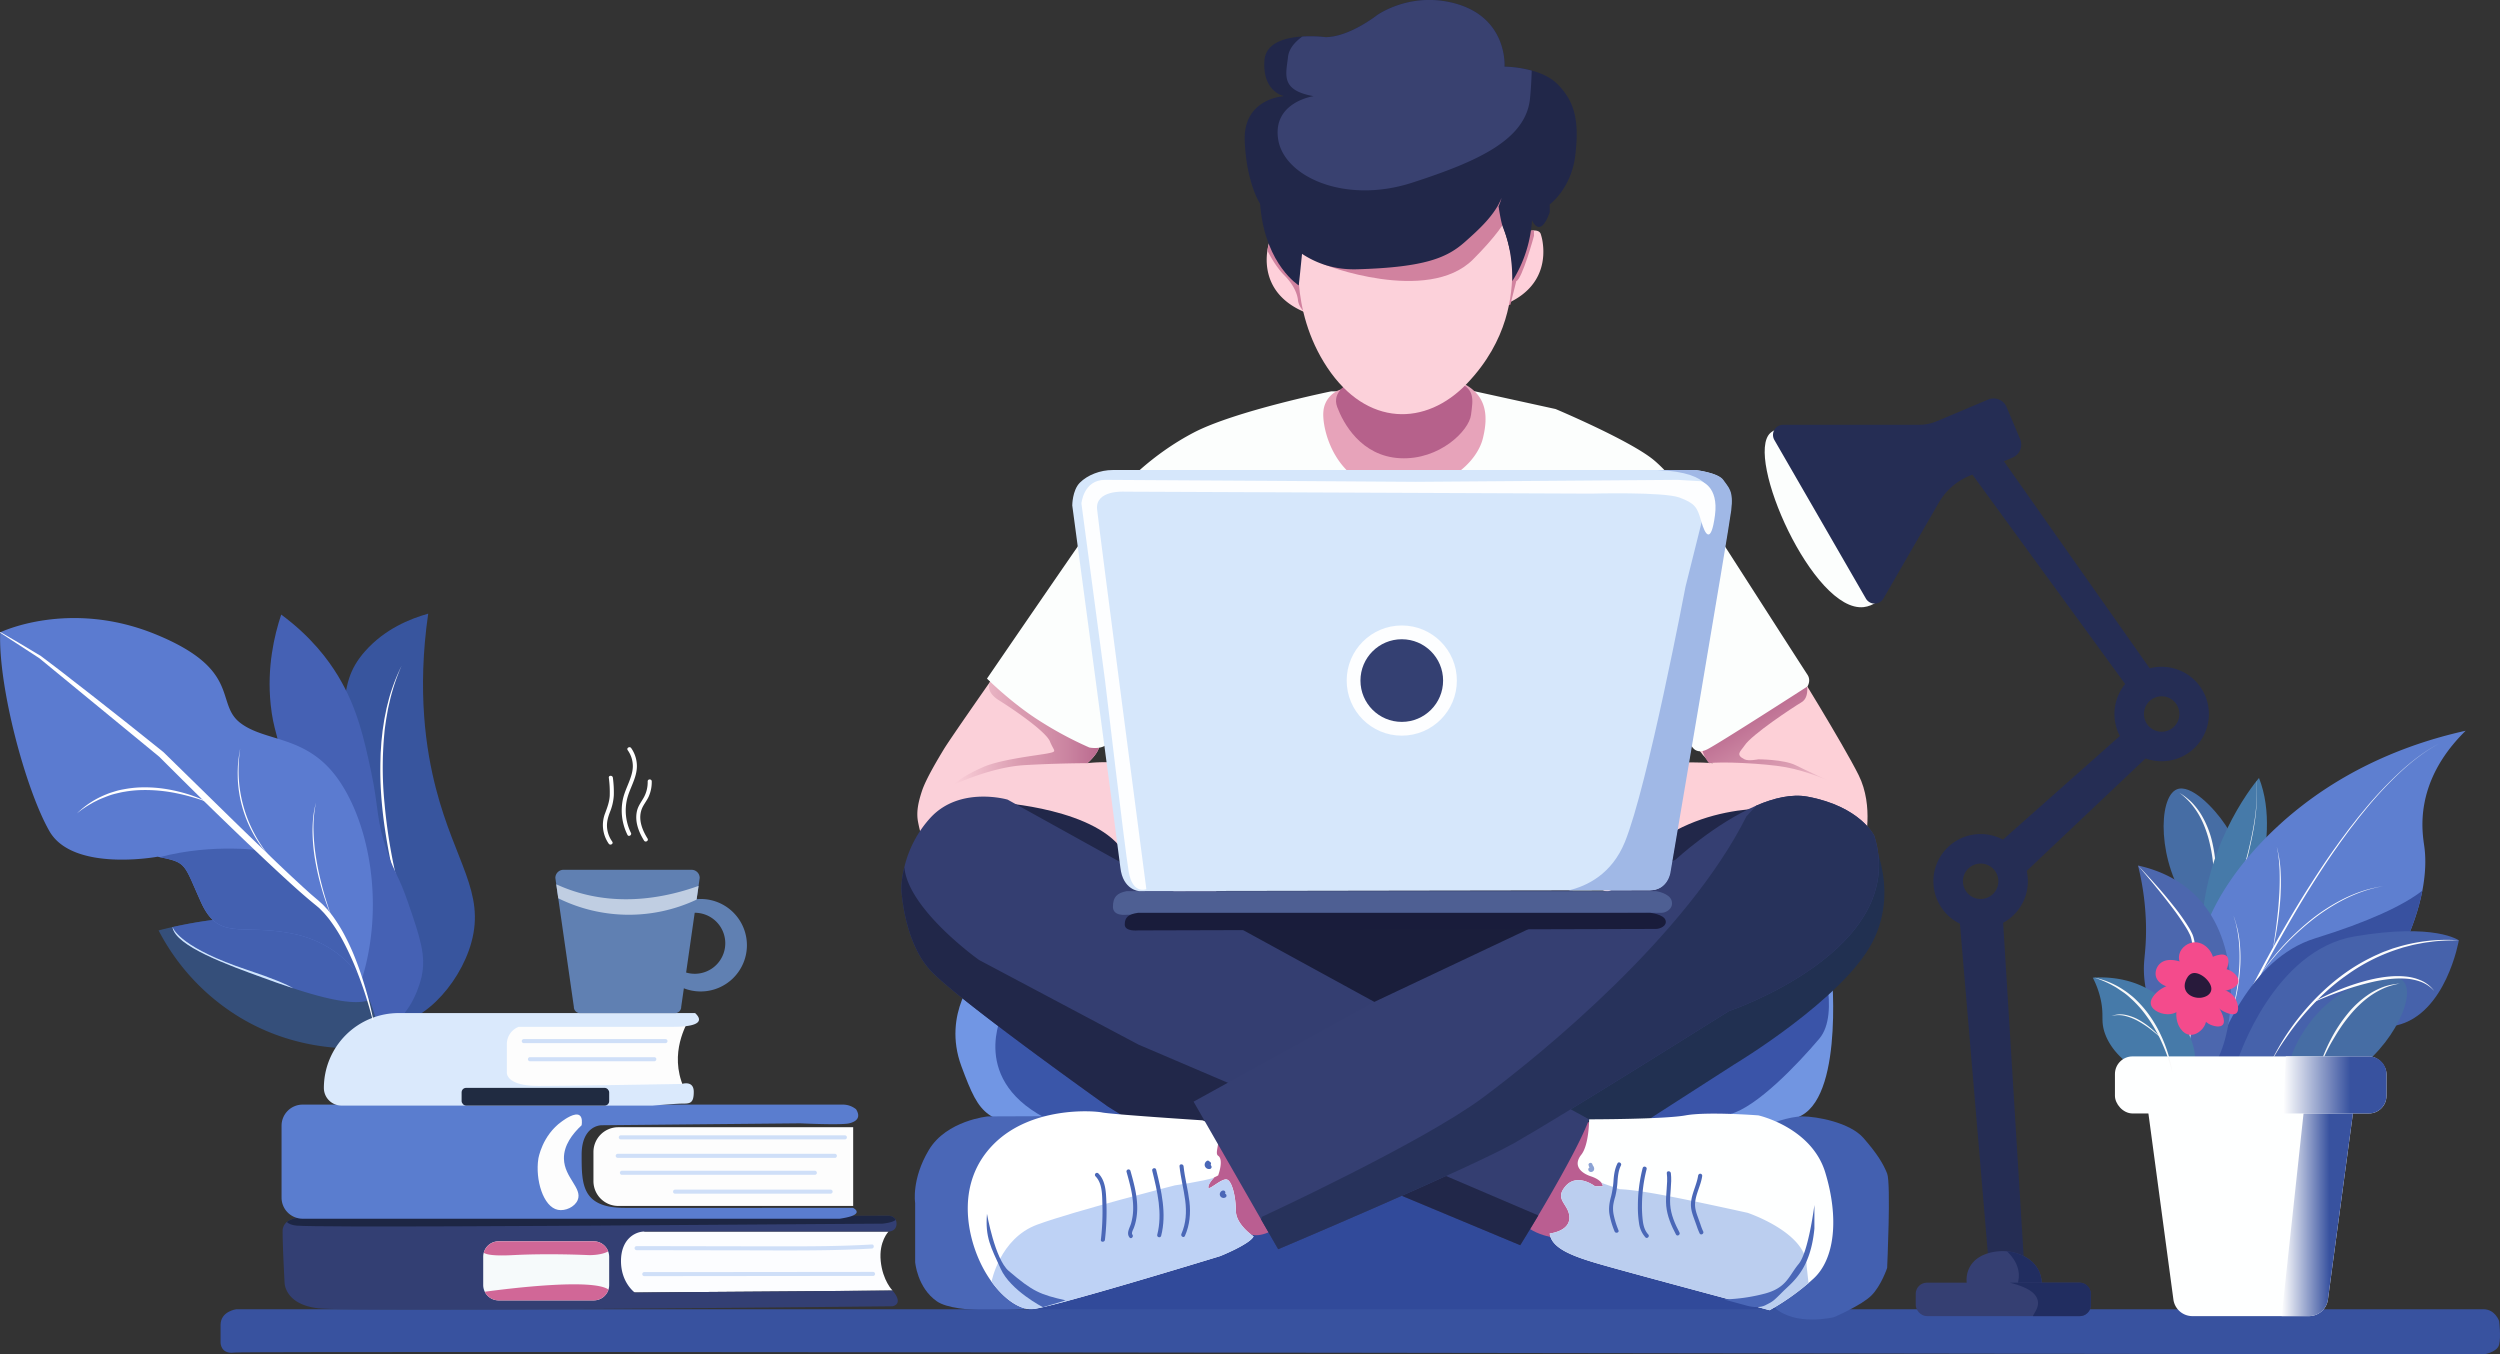 <svg id="Layer_1" data-name="Layer 1" xmlns="http://www.w3.org/2000/svg" xmlns:xlink="http://www.w3.org/1999/xlink" viewBox="0 0 1845.23 999.74">
  <rect x="0" y="0" width="1845.23" height="999.74" fill="#333333" stroke="none"/>
  <defs>
    <style>
      .cls-1 {
        fill: #314a9a;
      }

      .cls-2 {
        fill: #7195e1;
      }

      .cls-3 {
        fill: #1a1e3b;
      }

      .cls-4 {
        fill: #3a54a8;
      }

      .cls-5 {
        fill: #7196e4;
      }

      .cls-6 {
        fill: #3a56a9;
      }

      .cls-7 {
        fill: #213051;
      }

      .cls-8 {
        fill: #ba5e91;
      }

      .cls-9 {
        fill: #fbd0d9;
      }

      .cls-10 {
        fill: #fdd0d7;
      }

      .cls-11 {
        fill: url(#linear-gradient);
      }

      .cls-12 {
        fill: url(#linear-gradient-2);
      }

      .cls-13 {
        fill: #212749;
      }

      .cls-14 {
        fill: #343e71;
      }

      .cls-15 {
        fill: #4a67b7;
      }

      .cls-16 {
        fill: #fff;
      }

      .cls-17 {
        fill: #bed2f5;
      }

      .cls-18 {
        fill: #38529f;
      }

      .cls-19 {
        fill: #353f72;
      }

      .cls-20 {
        fill: #27325b;
      }

      .cls-21 {
        fill: #4360b0;
      }

      .cls-22 {
        fill: #feffff;
      }

      .cls-23 {
        fill: #bbceef;
      }

      .cls-24 {
        fill: #8ba2d4;
      }

      .cls-25 {
        fill: #4e5f93;
      }

      .cls-26 {
        fill: #191c3b;
      }

      .cls-27 {
        fill: #fcfefd;
      }

      .cls-28 {
        fill: #e7a3ba;
      }

      .cls-29 {
        fill: #b6618b;
      }

      .cls-30 {
        fill: #d6e7fb;
      }

      .cls-31 {
        fill: #a0b8e6;
      }

      .cls-32 {
        fill: #fdfeff;
      }

      .cls-33 {
        fill: #344072;
      }

      .cls-34 {
        fill: #fed0da;
      }

      .cls-35 {
        fill: #d1829f;
      }

      .cls-36 {
        fill: #fcd1da;
      }

      .cls-37 {
        fill: #394170;
      }

      .cls-38 {
        fill: #fcfdff;
      }

      .cls-39 {
        fill: #333f73;
      }

      .cls-40 {
        fill: #f6fafb;
      }

      .cls-41 {
        fill: #d16797;
      }

      .cls-42 {
        fill: #1d2644;
      }

      .cls-43 {
        fill: #cfdff8;
      }

      .cls-44 {
        fill: #5a7dcf;
      }

      .cls-45 {
        fill: #fdfdfd;
      }

      .cls-46 {
        fill: #38559e;
      }

      .cls-47 {
        fill: #4561b4;
      }

      .cls-48 {
        fill: #354f7a;
      }

      .cls-49 {
        fill: #d0e6fd;
      }

      .cls-50 {
        fill: #dae9fc;
      }

      .cls-51 {
        fill: #6080b2;
      }

      .cls-52 {
        fill: #202b41;
      }

      .cls-53 {
        fill: #c0cee2;
      }

      .cls-54 {
        fill: #5b7bd0;
      }

      .cls-55 {
        fill: #466da4;
      }

      .cls-56 {
        fill: #f9f9f9;
      }

      .cls-57 {
        fill: #252d54;
      }

      .cls-58 {
        fill: #212d60;
      }

      .cls-59 {
        fill: url(#linear-gradient-3);
      }

      .cls-60 {
        fill: #467aa9;
      }

      .cls-61 {
        fill: #fcfcfc;
      }

      .cls-62 {
        fill: #5e7fd0;
      }

      .cls-63 {
        fill: #3851a0;
      }

      .cls-64 {
        fill: #4c67ae;
      }

      .cls-65 {
        fill: #4662ab;
      }

      .cls-66 {
        fill: url(#linear-gradient-4);
      }

      .cls-67 {
        fill: #f44b8c;
      }

      .cls-68 {
        fill: #281a3b;
      }

      .cls-69 {
        fill: url(#linear-gradient-5);
      }

      .cls-70 {
        fill: url(#linear-gradient-6);
      }
    </style>
    <linearGradient id="linear-gradient" x1="743.75" y1="560.92" x2="851.34" y2="560.92" gradientUnits="userSpaceOnUse">
      <stop offset="0" stop-color="#fbd0d9"/>
      <stop offset="0.45" stop-color="#da9cb1"/>
      <stop offset="0.59" stop-color="#d695ac"/>
      <stop offset="0.8" stop-color="#c9829f"/>
      <stop offset="1" stop-color="#ba6a8f"/>
    </linearGradient>
    <linearGradient id="linear-gradient-2" x1="1332.24" y1="544.42" x2="1369.3" y2="608.61" gradientUnits="userSpaceOnUse">
      <stop offset="0" stop-color="#ba6a8f"/>
      <stop offset="0.65" stop-color="#da9cb1"/>
      <stop offset="0.74" stop-color="#dea3b6"/>
      <stop offset="0.87" stop-color="#ebb6c5"/>
      <stop offset="1" stop-color="#fbd0d9"/>
    </linearGradient>
    <linearGradient id="linear-gradient-3" x1="1724.01" y1="903.09" x2="1778.31" y2="903.09" gradientUnits="userSpaceOnUse">
      <stop offset="0" stop-color="#fff"/>
      <stop offset="0.65" stop-color="#38529f"/>
    </linearGradient>
    <linearGradient id="linear-gradient-4" x1="1725.13" y1="821.03" x2="1801.39" y2="821.03" xlink:href="#linear-gradient-3"/>
    <linearGradient id="linear-gradient-5" x1="1714.43" y1="759.89" x2="1854.81" y2="759.89" gradientUnits="userSpaceOnUse">
      <stop offset="0" stop-color="#fff"/>
      <stop offset="0.65" stop-color="#fcfcfc"/>
    </linearGradient>
    <linearGradient id="linear-gradient-6" x1="1745.37" y1="750.75" x2="1837.39" y2="750.75" xlink:href="#linear-gradient-5"/>
  </defs>
  <polygon class="cls-1" points="761.88 948.18 757.52 980.14 1326.83 978.68 1325.38 920.59 1042.18 839.26 761.88 948.18"/>
  <path class="cls-2" d="M1391.47,731.71s10.17,94.41-21.78,111.83-59.55,24.69-61,24.69-71.16-4.35-71.16-4.35-27.6-13.08-11.62-26.15,34.85-62.45,53.73-71.16S1391.47,731.71,1391.47,731.71Z" transform="translate(-39.95 -20.26)"/>
  <path class="cls-3" d="M939.8,673.62c0,2.91,13.07,59.55,13.07,59.55s76.53,36.56,78.93,39.34,70.16,14.33,73.31,13.63,84.49-26.83,88.85-29.74S1207,708.48,1207,704.12s-16-63.9-16-63.9Z" transform="translate(-39.95 -20.26)"/>
  <path class="cls-4" d="M1382.76,721.55s16,46.47,0,65.35-46,50.39-65.86,55.7-93.9,14-93.9,14-7.26-30.49-4.35-34.85,100.21-77,100.21-77Z" transform="translate(-39.95 -20.26)"/>
  <path class="cls-5" d="M761.17,739S735,768,749.55,807.23,767,846.45,814.9,856.61s85.69-13.07,85.69-13.07-5.81-36.31-7.26-39.21S761.17,739,761.17,739Z" transform="translate(-39.95 -20.26)"/>
  <path class="cls-6" d="M780.05,768s-26.15,50.83,36.3,79.88,74.07,5.81,74.07,5.81l-16-46.48Z" transform="translate(-39.95 -20.26)"/>
  <path class="cls-7" d="M1418.44,632.7s25.32,40.92,3.53,83-101.66,90-101.66,90L1202.67,881.3l-42.12-10.16-32-20.34s8.72-27.59,20.34-34.85,194.61-185.9,199-185.9S1418.44,632.7,1418.44,632.7Z" transform="translate(-39.95 -20.26)"/>
  <path class="cls-8" d="M1185.81,933.52s-29.61-4.29-26.71-26.07,33.4-58.1,33.4-58.1l10.17-2.9,13.07,2.9,11,18.25L1223,913.25" transform="translate(-39.95 -20.26)"/>
  <path class="cls-9" d="M890.42,682.34s21.79-58.1-4.36-42.12C861,655.55,720.5,638.77,720.5,638.77a107.07,107.07,0,0,1-2.9-11.62c-1.46-7.26,0-14.53,2.9-23.24s11.62-23.24,16-30.5c4.12-6.87,31.63-46.21,34.59-50.45.16-.25.26-.38.26-.38a21,21,0,0,1,5.16.8c17.34,6.9,69.67,44.6,74.72,47.13l.13.07c-.31,5.31-7.73,12-8.73,12.91h0a.23.23,0,0,1-.08.07s0,0,0,0,20.33-2.91,46.47,2.9,43.57,43.57,43.57,43.57l5.81,55.19Z" transform="translate(-39.95 -20.26)"/>
  <path class="cls-10" d="M1291.26,569.05s5.81,11.62,13.07,14.53c0,0-45-4.36-77,10.16s-18.88,75.52-18.88,75.52,12.31,6.89,15.6,8.53,25.07,3.09,26.52,3.09,10.16-4.35,10.16-10.16-21.3-53-2.9-36.31c16,14.52,61.2-3.54,68.26-2.91,3.47.32,4.06-6.8,7.29-5.5l2.87,1.15,79.88,16s7.26-27.59-4.35-50.83-49.38-84.23-49.38-84.23S1279.64,554.53,1291.26,569.05Z" transform="translate(-39.95 -20.26)"/>
  <path class="cls-11" d="M851.34,570.58c-.31,5.31-7.73,12-8.73,12.91h0a.23.23,0,0,1-.08.07s0,0,0,0-21.79,0-46.48,1.45c-24.3,1.42-51.43,14.12-52.27,14.51,2.91-2.91,8.72-7.26,21.77-13.06s40.67-8.71,47.93-10.16,4.36-1.46,1.45-8.72-26.14-23.24-37.76-30.5c-10-6.29-7.06-12.56-6.07-14.14.16-.25.26-.38.26-.38.76-.57,2.57-.22,5.16.8,17.34,6.9,69.67,44.6,74.72,47.13Z" transform="translate(-39.95 -20.26)"/>
  <path class="cls-12" d="M1372.59,521.13s4.36,13.07-2.9,17.43-36.72,23.84-42.12,32c-2.9,4.35-7,6.67,0,10.16,2.91,1.46,10.17,0,10.17,0s18.88,0,27.59,4.36,21.79,10.17,24.69,11.62c0,0-16-7.26-32-10.17s-49.38-4.35-56.64-2.9c0,0-7.26-8.72-4.36-14.53S1372.59,521.13,1372.59,521.13Z" transform="translate(-39.95 -20.26)"/>
  <path class="cls-13" d="M1372.59,618.43c-7.37-.73-66.8-10.16-113.28,26.14s16,49.38,29,49.38,49.38-16,52.28-20.33S1401.64,621.34,1372.59,618.43Z" transform="translate(-39.95 -20.26)"/>
  <path class="cls-13" d="M777.14,612.62s74.07,4.36,93,37.76-93-18.88-93-18.88-11.62-20.33-4.36-18.88S777.14,612.62,777.14,612.62Z" transform="translate(-39.95 -20.26)"/>
  <path class="cls-14" d="M1212.84,846.45c-6.36,17.27-24.68,49.33-37.49,70.9-7.65,12.9-13.34,22-13.34,22l-92.23-38.49L892.6,858.79,857.74,837S747.37,758.58,727,736.8s-21.79-61-21.79-61a72.2,72.2,0,0,1,2.25-15.55A82,82,0,0,1,727,623.52c21.78-23.24,56.64-13.07,56.64-13.07L950,702.67Z" transform="translate(-39.95 -20.26)"/>
  <path class="cls-13" d="M1175.35,917.35c-7.65,12.9-13.34,22-13.34,22l-92.23-38.49L892.6,858.79,857.74,837S747.37,758.58,727,736.8s-21.79-61-21.79-61a72.2,72.2,0,0,1,2.25-15.55c2.65,31.32,55.12,68.56,55.12,68.56l117.64,62.45Z" transform="translate(-39.95 -20.26)"/>
  <path class="cls-8" d="M961.59,930.68s5.8,4.36,18.88-2.9S988.8,910,988.8,910l-37.38-47.61s-14.08-6.63-13.58-6.94-16.92,4-16.92,4l4.36,47.93,21.78,24.68Z" transform="translate(-39.95 -20.26)"/>
  <path class="cls-15" d="M811.59,844.11l-42.44.16s-30.5,2.9-43.57,24.69-10.16,39.21-10.16,39.21v43.57s1.45,18.88,16,29,65.14,5.68,65.14,5.68Z" transform="translate(-39.95 -20.26)"/>
  <path class="cls-16" d="M965.22,932.86c-2.91,5.81-24.69,14.52-24.69,14.52S812.72,986.6,801.1,986.6c-8.74,0-20-7.41-29.3-20.36v0a89.52,89.52,0,0,1-8.46-14.48C753.18,930,745.92,892.2,773.51,864.6s72.62-24.69,79.88-23.24,74.07,5.81,74.07,5.81c20.33,7.27,7.26,23.24,11.61,26.15s0,14.52,0,14.52l-2.9,1.45-.16.16c-.77.8-4.2,4.52-4.2,7.1,0,2.91,8.72-5.81,13.07-5.81s7.27,13.07,7.27,23.24S965.22,932.86,965.22,932.86Z" transform="translate(-39.95 -20.26)"/>
  <path class="cls-17" d="M965.22,932.86c-2.91,5.81-24.69,14.52-24.69,14.52S812.72,986.6,801.1,986.6c-8.74,0-20-7.41-29.3-20.36v0s6.07-31.91,33.66-42.07,101.66-29,101.66-29,20.84-3,28.89-5.65c-.77.8-4.2,4.52-4.2,7.1,0,2.91,8.72-5.81,13.07-5.81s7.27,13.07,7.27,23.24S965.22,932.86,965.22,932.86Z" transform="translate(-39.95 -20.26)"/>
  <path class="cls-18" d="M214.37,986.6s-11.62,1.45-11.62,11.62v13.07s0,8.71,10.16,7.26,1660,1.45,1660,1.45,10.16-1.45,11.62-7.26,0-17.43,0-17.43-2.91-8.71-11.62-8.71Z" transform="translate(-39.95 -20.26)"/>
  <path class="cls-19" d="M1316,766.57s-124.9,78.43-158.3,97.31S983.37,942.3,983.37,942.3l-12.65-22.06-49.8-86.86L1053.81,760l222.93-105.29s28.91-26.74,59.7-39.94c12.86-5.52,26.06-8.67,37.6-6.53,39.22,7.26,49.38,29,49.38,29C1449.57,721.55,1316,766.57,1316,766.57Z" transform="translate(-39.95 -20.26)"/>
  <path class="cls-20" d="M1316,766.57s-124.9,78.43-158.3,97.31S983.37,942.3,983.37,942.3l-12.65-22.06.65-1.87s118-54.49,163-87.9,151-120.54,194.61-207.68l7.42-8c12.86-5.52,26.06-8.67,37.6-6.53,39.22,7.26,49.38,29,49.38,29C1449.57,721.55,1316,766.57,1316,766.57Z" transform="translate(-39.95 -20.26)"/>
  <path class="cls-15" d="M809.69,985.08s-23.84-12.28-31.1-28.26S767,933.59,768.43,916.16c0,0,5.81,33.4,16,42.12,18.09,15.5,23.24,17.42,42.12,21.78Z" transform="translate(-39.95 -20.26)"/>
  <path class="cls-15" d="M848.51,888.46c5.15,5.21,4.9,13.91,5.11,20.71a179,179,0,0,1-1.13,26.19c-.22,1.91,2.78,1.9,3,0a178.77,178.77,0,0,0,1.08-27.66c-.29-7.3-.46-15.82-5.94-21.36a1.5,1.5,0,0,0-2.12,2.12Z" transform="translate(-39.95 -20.26)"/>
  <path class="cls-15" d="M871.45,885.24c2.36,8.45,4.77,17,4.88,25.87a41,41,0,0,1-1.58,12.27c-1,3.26-3.63,7.07-1.11,10.24,1.2,1.51,3.31-.63,2.12-2.12-.92-1.16.58-3.66,1-4.78a35.86,35.86,0,0,0,1.64-5.59,47.89,47.89,0,0,0,.87-11.83c-.39-8.48-2.66-16.72-4.94-24.86a1.5,1.5,0,0,0-2.89.8Z" transform="translate(-39.95 -20.26)"/>
  <path class="cls-15" d="M890.4,884.35c3.79,15.34,7.72,31.56,3.7,47.27-.48,1.87,2.41,2.67,2.89.79,4.17-16.25.23-33-3.69-48.86-.47-1.87-3.36-1.08-2.9.8Z" transform="translate(-39.95 -20.26)"/>
  <path class="cls-15" d="M910.54,881.07c.86,8.49,3.12,16.76,4.21,25.21s.64,16.87-2.82,24.72c-.77,1.75,1.81,3.28,2.59,1.51,3.55-8,4.37-16.6,3.35-25.29s-3.43-17.35-4.33-26.15c-.19-1.91-3.2-1.93-3,0Z" transform="translate(-39.95 -20.26)"/>
  <path class="cls-15" d="M930.7,877.15a3.34,3.34,0,0,0-1.43,1.81,3.11,3.11,0,0,0,0,2,3.52,3.52,0,0,0,.69,1.14,3.15,3.15,0,0,0,.82.63,3.4,3.4,0,0,0,2.34.31,1.51,1.51,0,0,0,.9-2.2l-1.32-2.26-.24,1.82,0,0-.3.24a1.35,1.35,0,0,1,.26-.15l-.36.15a1.33,1.33,0,0,1,.34-.1l-.4.06a1.06,1.06,0,0,1,.31,0,1.47,1.47,0,0,0,1.06-.44,1.54,1.54,0,0,0,.44-1.06,1.56,1.56,0,0,0-.44-1.06l-.31-.23a1.42,1.42,0,0,0-.75-.21,1.06,1.06,0,0,0-.31,0,3.34,3.34,0,0,0-.62.1,3.07,3.07,0,0,0-1.08.62l-.23.3a1.12,1.12,0,0,0-.18.56,1.5,1.5,0,0,0,.18,1l1.32,2.26.89-2.2-.17,0,.4-.05a2.06,2.06,0,0,1-.43,0l.4.06a2,2,0,0,1-.47-.14l.36.16A2.14,2.14,0,0,1,932,880l.3.23a2.13,2.13,0,0,1-.3-.3l.23.3a2.33,2.33,0,0,1-.2-.34l.15.36a1.91,1.91,0,0,1-.11-.41l0,.4a1.93,1.93,0,0,1,0-.48l0,.4a1.88,1.88,0,0,1,.12-.45L932,880a1.52,1.52,0,0,1,.24-.41l-.24.3a2.13,2.13,0,0,1,.3-.3l-.3.23.17-.12a1.52,1.52,0,0,0,.69-.9,1.5,1.5,0,0,0-1-1.84,1.56,1.56,0,0,0-1.16.15Z" transform="translate(-39.95 -20.26)"/>
  <path class="cls-15" d="M942.47,899a2.12,2.12,0,0,0-.8.31,2.44,2.44,0,0,0-.64.52,5.2,5.2,0,0,0-.35.47,3.6,3.6,0,0,0-.26.57,2.65,2.65,0,0,0-.15.84,3.05,3.05,0,0,0,.06.6,1.14,1.14,0,0,0,.06.25,2.84,2.84,0,0,0,.6,1,2.36,2.36,0,0,0,.64.5,3.7,3.7,0,0,0,.54.24l.24.07a4.66,4.66,0,0,0,.64.08,3.29,3.29,0,0,0,.63-.08.84.84,0,0,0,.24-.06,2.8,2.8,0,0,0,.58-.27,1.58,1.58,0,0,0,.69-.9,1,1,0,0,0,0-.6,1.16,1.16,0,0,0-.18-.56,1.48,1.48,0,0,0-2-.53l-.2.1.36-.15a1.17,1.17,0,0,1-.32.09l.4-.05a1.22,1.22,0,0,1-.33,0l.39.06a1.36,1.36,0,0,1-.38-.11l.36.16-.29-.17.31.23a1.31,1.31,0,0,1-.24-.23l.23.3a1.38,1.38,0,0,1-.14-.24l.16.36a1.47,1.47,0,0,1-.08-.28l.06.4a.86.86,0,0,1,0-.32l-.06.4a1.33,1.33,0,0,1,.1-.34l-.15.36a1.57,1.57,0,0,1,.19-.33l-.24.31a2,2,0,0,1,.25-.25l-.3.24a.92.92,0,0,1,.27-.16l-.36.15a1,1,0,0,1,.29-.07,1.26,1.26,0,0,0,.51-.27,1.18,1.18,0,0,0,.38-.42,1.52,1.52,0,0,0,.15-1.16,1.47,1.47,0,0,0-.69-.89l-.35-.16a1.55,1.55,0,0,0-.8,0Z" transform="translate(-39.95 -20.26)"/>
  <path class="cls-21" d="M1345.72,850.08s14.53-5.81,24.69-5.81,34.86,4.36,45,16,14.52,18.88,17.42,26.15,0,69.71,0,69.71-4.35,13.07-11.61,20.33-27.6,16-27.6,16-28.79,7.07-44.17-7.36Z" transform="translate(-39.95 -20.26)"/>
  <path class="cls-22" d="M1378.4,964.09c-1.2,1.08-2.41,2.15-3.6,3.18a179.37,179.37,0,0,1-28.73,20.05s-86.76-23.23-112.9-30.5-47.93-13.07-49.38-26.14c0,0,14.52-1.45,14.52-11.62s-11.61-13.07-2.9-23.23,21.78,0,21.78,0H1223a4.7,4.7,0,0,0-1-2.49c-1.08-1.46-3.26-3.31-7.67-4.78-8.71-2.9-13.07-8.71-7.26-16s5.81-26.14,5.81-26.14,55.19,0,71.16-2.91,53.74,0,53.74,0,39.21,8.72,49.38,42.12S1394.38,949.56,1378.4,964.09Z" transform="translate(-39.95 -20.26)"/>
  <path class="cls-23" d="M1374.8,967.27a179.37,179.37,0,0,1-28.73,20.05s-86.76-23.23-112.9-30.5-47.93-13.07-49.38-26.14c0,0,14.52-1.45,14.52-11.62s-11.61-13.07-2.9-23.23,21.78,0,21.78,0H1223a4.7,4.7,0,0,0-1-2.49l13.39,4.67s8.71,0,32,4.35,62.45,13.07,62.45,13.07,43.57,14.53,43.57,39.22Z" transform="translate(-39.95 -20.26)"/>
  <path class="cls-15" d="M1312.32,979.34l16,4.35s8.71,2.91,14.52,0,5.81-2.9,13.07-10.16,20.33-16,23.24-46.48V909.62s-4.36,34.86-11.62,43.57-8.71,17.43-24.69,21.79A129.87,129.87,0,0,1,1312.32,979.34Z" transform="translate(-39.95 -20.26)"/>
  <path class="cls-15" d="M1293.37,887.67c-1,7.12-4.89,13.55-5.33,20.78-.23,3.73.82,7.23,2.08,10.69l2.11,5.85a48,48,0,0,0,2.22,5.65c.89,1.71,3.48.2,2.59-1.52a44.59,44.59,0,0,1-2.08-5.4q-1-2.79-2-5.58c-1.19-3.31-2.15-6.55-1.86-10.11.55-6.77,4.24-12.85,5.2-19.56a1.56,1.56,0,0,0-1-1.85,1.52,1.52,0,0,0-1.85,1Z" transform="translate(-39.95 -20.26)"/>
  <path class="cls-15" d="M1270.2,886.18c1,8-1.15,16-.43,24.05.69,7.55,3.7,14.57,7.19,21.21.9,1.71,3.49.2,2.59-1.51-3.38-6.42-6.38-13.3-6.85-20.63-.49-7.73,1.45-15.4.5-23.12-.23-1.89-3.23-1.91-3,0Z" transform="translate(-39.95 -20.26)"/>
  <path class="cls-15" d="M1252.38,882.4a112.78,112.78,0,0,0-3.52,27.85,78.66,78.66,0,0,0,.85,12.83,19.52,19.52,0,0,0,4.68,10.43c1.32,1.41,3.44-.71,2.12-2.12-2.52-2.69-3.53-6.32-4-9.89a84.38,84.38,0,0,1-.62-12.21,109.34,109.34,0,0,1,3.42-26.09c.47-1.88-2.42-2.67-2.9-.8Z" transform="translate(-39.95 -20.26)"/>
  <path class="cls-15" d="M1233.77,879c-1.86,3.68-2.47,7.69-2.83,11.76a68.61,68.61,0,0,1-1.81,12.37c-1.2,4.36-1.94,8.48-1.3,13a60.66,60.66,0,0,0,3.82,13c.68,1.79,3.58,1,2.89-.79a64.51,64.51,0,0,1-3.68-12.13,22.9,22.9,0,0,1-.19-6.51,45.3,45.3,0,0,1,1.48-6.27,63.34,63.34,0,0,0,1.7-11.64c.31-3.87.73-7.81,2.51-11.32.87-1.71-1.72-3.23-2.59-1.51Z" transform="translate(-39.95 -20.26)"/>
  <path class="cls-24" d="M1212.48,880a3.75,3.75,0,0,0,.57,1.81,8.39,8.39,0,0,1,.67,1.11l-.15-.36a2,2,0,0,1,.16.54l-.06-.4a1.71,1.71,0,0,1,0,.32l0-.4a1.19,1.19,0,0,1-.07.27l.15-.36a.42.42,0,0,1-.09.14l.24-.3-.12.12.3-.23a1.05,1.05,0,0,1-.21.12l.36-.15a.86.86,0,0,1-.23.06l.4,0h-.24l.4,0a.61.61,0,0,1-.18,0l.36.15a.3.3,0,0,1-.11-.06l.31.24-.09-.08.24.3a.24.24,0,0,1-.06-.11l.15.36a.32.32,0,0,1,0-.09,1.56,1.56,0,0,0-.69-.9,1.5,1.5,0,0,0-2.2,1.7,2,2,0,0,0,2,1.49,2.36,2.36,0,0,0,2-1.14,2.45,2.45,0,0,0,.31-1.4,4,4,0,0,0-.4-1.4c-.25-.5-.63-.92-.85-1.44l.15.36a1.86,1.86,0,0,1-.13-.46l0,.4a.86.86,0,0,0,0-.16,1.56,1.56,0,0,0-.44-1.06,1.5,1.5,0,0,0-1.06-.44,1.52,1.52,0,0,0-1.5,1.5Z" transform="translate(-39.95 -20.26)"/>
  <path class="cls-25" d="M871.54,678h390.68s10.16,1.45,11.61,7.26-4.35,8.71-7.26,8.71-395,1.46-395,1.46-10.16,1.45-10.16-5.81S864.28,679.43,871.54,678Z" transform="translate(-39.95 -20.26)"/>
  <path class="cls-26" d="M879.93,694H1258s9.84,1.09,11.25,5.41-4.22,6.49-7,6.49l-382.3,1.09s-9.84,1.08-9.84-4.33S872.9,695,879.93,694Z" transform="translate(-39.95 -20.26)"/>
  <path class="cls-27" d="M1022.58,309.09s-71.16,14.52-101.66,30.5-53.74,39.21-65.35,55.19-87.14,126.35-87.14,126.35,17.42,17.43,37.76,30.5A270,270,0,0,0,844,572s7.26,1.45,11.62-1.45S903.49,524,903.49,524s203.33-46.47,210.59-47.92,88.59,1.45,88.59,1.45,4.36,30.5,14.52,33.4,33.41,18.88,33.41,18.88l37.76,40.67s2.9,7.26,11.62,2.9S1374,526.94,1374,526.94s2.91-4.36,0-8.72-65.35-101.66-65.35-101.66-30.5-42.12-47.93-56.64-72.61-37.76-72.61-37.76l-59.55-13.07Z" transform="translate(-39.95 -20.26)"/>
  <path class="cls-28" d="M1029.84,307.64a18.47,18.47,0,0,0-13.07,16c-1.45,13.07,8.72,55.19,49.38,58.09s63.9-20.33,68.26-37.76,2.91-33.4-17.43-42.11S1029.84,304.73,1029.84,307.64Z" transform="translate(-39.95 -20.26)"/>
  <path class="cls-29" d="M1035.65,303.28s-13.07,5.81-8.71,17.43,17.43,36.31,46.47,37.76,50.84-20.33,52.29-32,3.47-19.77-12.06-25.13S1037.11,298.92,1035.65,303.28Z" transform="translate(-39.95 -20.26)"/>
  <path class="cls-30" d="M1317.25,397.08c-1.86,14.95-44.84,267.2-44.84,267.2s-1.87,13.08-15,13.08l-60.17.1c-106.56.16-316.47.52-316.47.52s-12-.62-13.89-17.44-35.5-267.2-35.5-267.2,0-11.21,5.61-16.82,14.94-9.34,24.29-9.34h429.76s16.82,1.87,20.56,7.48S1319.12,382.13,1317.25,397.08Z" transform="translate(-39.95 -20.26)"/>
  <path class="cls-31" d="M1317.74,397.08c-1.87,14.95-44.85,267.2-44.85,267.2s-1.87,13.08-15,13.08l-60.16.1c13.77-3.27,31.87-12.13,41.48-35.6,16.81-41.11,44.84-188.72,44.84-188.72l16.82-67.27s5.61-16.82-37.37-18.69h28s16.81,1.87,20.55,7.48S1319.61,382.13,1317.74,397.08Z" transform="translate(-39.95 -20.26)"/>
  <circle class="cls-32" cx="1034.64" cy="502.32" r="40.66"/>
  <circle class="cls-33" cx="1034.64" cy="502.32" r="30.5"/>
  <path class="cls-32" d="M886.06,676.53S875.9,680.88,873,663.46s-17.42-140.88-17.42-140.88L838.14,391.87s1.45-17.43,17.43-17.43S1085,375.9,1085,375.9l193.16-1.46,17.11,1s13.39,3.35,10.49,25.14-7.27,14.52-10.17,4.35-4.36-13.07-16-17.43-65.35-2.9-65.35-2.9l-344.2-1.45s-21.79-1.46-20.33,13.07S886.06,676.53,886.06,676.53Z" transform="translate(-39.95 -20.26)"/>
  <path class="cls-34" d="M1012,253.83a69,69,0,0,1-8.31-2.83l-.78-.34c-28.48-12-29.11-34.53-27.55-45.28a35.85,35.85,0,0,1,1.31-6c1.14-5.39,10.1-3,17.93.29C1002.43,216.11,1018.46,251.66,1012,253.83Z" transform="translate(-39.95 -20.26)"/>
  <path class="cls-34" d="M1155.33,242.86c-1.36.7-2.78,1.35-4.29,2-.26.12-.52.24-.78.34l-1.48.59A68,68,0,0,1,1142,248c-4.5-1.51,2-19.27,8.92-35.45,3-7,6.11-13.74,8.48-18.71,4.46-1.89,9.28-3.47,12.82-3.48,2.67,0,4.62.87,5.11,3.19a35.85,35.85,0,0,1,1.31,6C1180.06,209.75,1179.58,230.5,1155.33,242.86Z" transform="translate(-39.95 -20.26)"/>
  <path class="cls-35" d="M1172.17,190.38v4s-8.71,31.95-13.07,33.4l-3.77,15.1-.59,2.33s-3.16.45-6,.59c-2.21.12-4.2.05-4.2-.59,0-1.46-2.91-11.62,0-14.53,1.61-1.61,4.11-10.37,6.29-18.09,3-7,6.11-13.74,8.48-18.71C1163.81,192,1168.63,190.39,1172.17,190.38Z" transform="translate(-39.95 -20.26)"/>
  <path class="cls-35" d="M1012,253.83a2.51,2.51,0,0,1-1,.07,15.52,15.52,0,0,1-8-3.24,14.41,14.41,0,0,1-5-8.38s0-8.71-10.16-18.88c-5-5-9.3-12.1-12.36-18a35.85,35.85,0,0,1,1.31-6c1.14-5.39,10.1-3,17.93.29C1002.43,216.11,1018.46,251.66,1012,253.83Z" transform="translate(-39.95 -20.26)"/>
  <path class="cls-36" d="M999.35,200.16s-8.72,47.93,20.33,91.5,72.61,43.57,103.11,11.62,33.41-65.35,33.41-84.24-14.53-52.28-14.53-52.28S999.35,182.74,999.35,200.16Z" transform="translate(-39.95 -20.26)"/>
  <path class="cls-35" d="M1015.89,214.72c-.09.88,77.86,30.47,111.26-2.94s29-43.57,29-43.57l-8.72-11.61-27.59,8.71S1016.46,208.94,1015.89,214.72Z" transform="translate(-39.95 -20.26)"/>
  <path class="cls-13" d="M1202.67,134.81c-2.9,24.69-18.88,36.31-18.88,36.31v5.81c-7.26,20.33-13.07,5.81-13.07,5.81a95.89,95.89,0,0,1-14.52,45c0-24.69-5.81-36.31-7.26-40.67s-2.91-14.52-2.91-14.52a34.09,34.09,0,0,0,2.19-6.22c-4.8,12.54-16.71,23.33-26.88,32.36-13.07,11.62-29,18.88-79.88,20.33s-71.16-47.92-71.16-47.92-10.17-14.52-11.62-46.48,29.05-33.4,29.05-33.4-16-2.9-14.53-26.14c.85-13.38,15.62-17.12,28-17.89,2-.13,3.91-.18,5.71-.18.45,0,.9,0,1.33,0a93,93,0,0,1,10,.62c17.42,0,37.76-16,37.76-16s21.78-16,52.28-10.17c45,8.58,42.12,47.93,42.12,47.93a84.06,84.06,0,0,1,20.1,2.92c6.81,1.88,14,5,19.11,10.15C1202.67,95.6,1205.58,110.12,1202.67,134.81Z" transform="translate(-39.95 -20.26)"/>
  <path class="cls-37" d="M1170.49,72.38c-.16,6.14-.53,13-1.22,20.31-2.91,30.5-37.76,46.48-87.14,62.45s-94.4-4.35-98.76-31.95,26.14-31.95,26.14-31.95c-24.69-4.36-20.33-16-18.88-29,.73-6.47,5.72-11.53,10.59-15,2-.13,3.91-.18,5.71-.18.45,0,.9,0,1.33,0a93,93,0,0,1,10,.62c17.42,0,37.76-16,37.76-16s21.78-16,52.28-10.17c45,8.58,42.12,47.93,42.12,47.93A84.06,84.06,0,0,1,1170.49,72.38Z" transform="translate(-39.95 -20.26)"/>
  <path class="cls-13" d="M998.56,230.92s-23.9-14.78-28.26-56.9,32-5.81,33.4-4.35S998.56,230.92,998.56,230.92Z" transform="translate(-39.95 -20.26)"/>
  <path class="cls-38" d="M515.72,929.23H695.81S688.55,936.49,690,951s8.72,21.79,8.72,21.79l-190.26,1.45-11.62-1.45s-2.9-24.69-2.9-27.59,1.45-13.08,1.45-13.08S508.46,923.42,515.72,929.23Z" transform="translate(-39.95 -20.26)"/>
  <path class="cls-39" d="M698.72,984.42s-399.39,4.36-424.08,1.45S250,967,250,967s-1.45-26.14-1.45-37.76a8.64,8.64,0,0,1,3.08-7c4.63-3.91,12.89-3.16,12.89-3.16l431.34-1.45s3.81,0,5.26,3.08a6.55,6.55,0,0,1,.55,2.73c0,5.81-5.81,5.81-5.81,5.81H515.72c-7.26,0-17.42,5.81-17.42,21.78s10.16,23.24,10.16,23.24l190.26-1.45C707.43,983,698.72,984.42,698.72,984.42Z" transform="translate(-39.95 -20.26)"/>
  <path class="cls-40" d="M489.58,947.89v20.77a11.29,11.29,0,0,1-.51,3.4,11.41,11.41,0,0,1-10.89,8H408a11.37,11.37,0,0,1-11.4-11.4V947.89a11.07,11.07,0,0,1,.39-3,11.4,11.4,0,0,1,11-8.44h70.15a11.4,11.4,0,0,1,10.68,7.39A11.59,11.59,0,0,1,489.58,947.89Z" transform="translate(-39.95 -20.26)"/>
  <path class="cls-41" d="M488.86,943.88c-4.83,2.78-12.76,2.78-13.8,2.78-1.45,0-29.05-1.45-56.64,0-14.16.74-19.52-.42-21.4-1.73a11.4,11.4,0,0,1,11-8.44h70.15A11.4,11.4,0,0,1,488.86,943.88Z" transform="translate(-39.95 -20.26)"/>
  <path class="cls-41" d="M489.07,972.06a11.41,11.41,0,0,1-10.89,8H408a11.41,11.41,0,0,1-10.24-6.37C414.45,971.42,477.15,963.58,489.07,972.06Z" transform="translate(-39.95 -20.26)"/>
  <path class="cls-42" d="M701.07,920.69c-2.64,2.11-9.62,2.73-9.62,2.73l-212,1.45s-206.22,1.46-220.75,0c-3.32-.33-5.6-1.29-7.08-2.65,4.63-3.91,12.89-3.16,12.89-3.16l431.34-1.45S699.62,917.61,701.07,920.69Z" transform="translate(-39.95 -20.26)"/>
  <path class="cls-43" d="M509.82,943l67.76.12c22.55,0,45.1.23,67.64-.05,12.74-.17,25.49-.52,38.21-1.27,1.92-.11,1.93-3.11,0-3-22.48,1.32-45,1.41-67.51,1.39s-45.16-.08-67.73-.12L509.82,940a1.5,1.5,0,0,0,0,3Z" transform="translate(-39.95 -20.26)"/>
  <path class="cls-43" d="M515.5,962.17l65.92-.07,65.91-.07,37,0a1.5,1.5,0,0,0,0-3l-65.92.07-65.91.07-37,0a1.5,1.5,0,0,0,0,3Z" transform="translate(-39.95 -20.26)"/>
  <path class="cls-44" d="M663.86,919.06c-1.44.29-2.82.53-4.14.73H263.34a15.57,15.57,0,0,1-15.57-15.57v-53.1a15.57,15.57,0,0,1,15.57-15.56H662.09A15.42,15.42,0,0,1,671.8,839c2,3.15,3.61,8.22-5,10.38-5.8,1.45-36.3,0-36.3,0L483.77,850.8s-14.52,0-14.52,21.79,0,39.21,31.95,39.21H669.67S678.38,916.16,663.86,919.06Z" transform="translate(-39.95 -20.26)"/>
  <path class="cls-45" d="M456.32,832h173.4a0,0,0,0,1,0,0v58.09a0,0,0,0,1,0,0H456.32a18.3,18.3,0,0,1-18.3-18.3V850.3A18.3,18.3,0,0,1,456.32,832Z"/>
  <path class="cls-45" d="M469.25,850.8c-6.78,6.33-13.28,14.81-13.07,24.69.29,14,13.8,21.74,10.16,30.5-2.13,5.16-9.21,8.28-14.52,7.26-11-2.1-16.89-22.45-14.52-37.76,0,0,2.64-17.06,17.43-27.59,2.19-1.57,9.68-6.9,13.07-4.36C469.82,845.06,469.55,848.77,469.25,850.8Z" transform="translate(-39.95 -20.26)"/>
  <path class="cls-45" d="M547.67,773.83c0,1.45-14.52,23.24-2.9,49.38l-36.31,8.71-106-7.26,4.36-49.38s11.62-2.9,13.07-2.9,126.35,1.45,126.35,1.45Z" transform="translate(-39.95 -20.26)"/>
  <path class="cls-46" d="M324,775.28c24.31,4.63,55-27,63.9-59.54,10.14-36.94-12.08-59.13-26.14-113.28C354.37,574,347.71,530.74,356,473.2c-13.67,3.83-32.06,11.38-46.48,27.6-23.71,26.67-11.57,48.6-21.78,146.68-4,38.54-8.5,60.26,2.9,88.59C294.88,746.66,304.94,771.65,324,775.28Z" transform="translate(-39.95 -20.26)"/>
  <path class="cls-16" d="M345.08,713.56a379.52,379.52,0,0,1-15-49.48c-2-8.39-3.6-16.88-5-25.39s-2.54-17.08-3.3-25.68-1.19-17.25-1.11-25.89c0-2.16.05-4.32.11-6.48s.08-4.32.26-6.48l.42-6.46.71-6.45c.19-2.15.59-4.28.9-6.42s.64-4.27,1.1-6.39.82-4.24,1.31-6.34l1.6-6.28a140.57,140.57,0,0,1,9.26-24.13,151.66,151.66,0,0,0-8.31,24.38l-1.45,6.27c-.44,2.1-.77,4.22-1.16,6.33s-.69,4.23-1,6.36-.61,4.25-.76,6.39a266.78,266.78,0,0,0,.07,51.41,408,408,0,0,0,7.83,50.92q2.69,12.62,6.07,25.07C339.9,697.14,342.34,705.39,345.08,713.56Z" transform="translate(-39.95 -20.26)"/>
  <path class="cls-47" d="M323.94,777.79c15.34-3.17,24.31-24.62,27-35.84,3.81-16-.81-29.39-9.85-55.62-6.88-20-9.47-20.46-15.33-37.33-8.46-24.31-5.89-31.36-12.13-60.34-4.88-22.65-9.87-45.79-24.07-69.34-7.17-11.87-19.84-29.09-42.06-45.44-5.15,15.5-10.61,38.76-7.78,66.37,1.91,18.65,6.12,24.75,8.78,42.28,5.92,38.94-8,53.71-8.54,82.39C238.87,723.4,294.55,783.85,323.94,777.79Z" transform="translate(-39.95 -20.26)"/>
  <path class="cls-48" d="M322.56,792.71c-14.08,1.88-59.92,6.17-106-21.78A162.42,162.42,0,0,1,157,707c3.12-.81,6.54-1.65,10.22-2.48a326,326,0,0,1,58-7.68c17-.71,26.88-1.12,36.31,1.45,26.21,7.15,42.09,35.58,51.15,59.92A238.59,238.59,0,0,1,322.56,792.71Z" transform="translate(-39.95 -20.26)"/>
  <path class="cls-21" d="M312.72,758.23c-10.68,4.83-35.25-1.59-56.35-8.52l0,0C248,747,240.16,744.12,234,741.88c-25.86-9.35-64.71-23.4-66.75-37.34h.08a324.46,324.46,0,0,1,58-7.67c17-.71,26.88-1.12,36.31,1.45C287.78,705.46,303.66,733.89,312.72,758.23Z" transform="translate(-39.95 -20.26)"/>
  <path class="cls-49" d="M256.34,749.69C248,747,240.16,744.12,234,741.88c-25.86-9.35-64.71-23.4-66.75-37.34h.08c.9,2.44,7.85,15.81,55,31.54C242,742.61,251.75,746.89,256.34,749.69Z" transform="translate(-39.95 -20.26)"/>
  <path class="cls-50" d="M414.06,811.59s-1.45,10.17,23.24,10.17,106-1.45,106-1.45,8.71-2.91,8.71,5.81-2.9,8.71-8.71,8.71c-2.91,0-12.65.73-21.53,1.45H292a13,13,0,0,1-13-13A55.28,55.28,0,0,1,334.28,768H553c4.17,3.85,7.32,10.17-16.91,10.17H422.77a13.63,13.63,0,0,0-8.71,13.07Z" transform="translate(-39.95 -20.26)"/>
  <path class="cls-43" d="M426.56,790.2H531.13a1.5,1.5,0,0,0,0-3H426.56a1.5,1.5,0,0,0,0,3Z" transform="translate(-39.95 -20.26)"/>
  <path class="cls-43" d="M431.11,803.56h91.78a1.5,1.5,0,0,0,0-3H431.11a1.5,1.5,0,0,0,0,3Z" transform="translate(-39.95 -20.26)"/>
  <path class="cls-43" d="M498.17,861.24H663.54a1.5,1.5,0,0,0,0-3H498.17a1.5,1.5,0,0,0,0,3Z" transform="translate(-39.95 -20.26)"/>
  <path class="cls-51" d="M557.11,683.79a34.13,34.13,0,1,0,34.13,34.13A34.13,34.13,0,0,0,557.11,683.79ZM552.76,739a22.52,22.52,0,1,1,22.51-22.52A22.51,22.51,0,0,1,552.76,739Z" transform="translate(-39.95 -20.26)"/>
  <path class="cls-51" d="M556.39,668.25l-.84,5.88-1.46,10.14-11.35,79.15a4.57,4.57,0,0,1-4.49,4.63H468a4.56,4.56,0,0,1-4.49-4.63L452,683.24l-1.49-10.33-.66-4.66a6,6,0,0,1,6-6h94.47A6,6,0,0,1,556.39,668.25Z" transform="translate(-39.95 -20.26)"/>
  <path class="cls-43" d="M495.9,874.88H656.16a1.5,1.5,0,0,0,0-3H495.9a1.5,1.5,0,0,0,0,3Z" transform="translate(-39.95 -20.26)"/>
  <path class="cls-43" d="M499,887.38H641.38a1.5,1.5,0,0,0,0-3H499a1.5,1.5,0,0,0,0,3Z" transform="translate(-39.95 -20.26)"/>
  <path class="cls-43" d="M538.23,901.3H653a1.5,1.5,0,0,0,0-3H538.23a1.5,1.5,0,0,0,0,3Z" transform="translate(-39.95 -20.26)"/>
  <rect class="cls-52" x="340.71" y="802.95" width="108.92" height="13.07" rx="3.3"/>
  <path class="cls-53" d="M555.55,674.13l-1.46,10.14a117.59,117.59,0,0,1-102.09-1l-1.49-10.33A116.35,116.35,0,0,0,463.44,678C499.65,689.79,534,681.86,555.55,674.13Z" transform="translate(-39.95 -20.26)"/>
  <path class="cls-16" d="M491.85,641.45A20.85,20.85,0,0,1,488,630.91c-.3-4,.76-7.68,2.21-11.41A38.62,38.62,0,0,0,493,607.3a82.12,82.12,0,0,0-.69-13c-.2-1.9-3.2-1.92-3,0a79.91,79.91,0,0,1,.67,13.47c-.29,4.52-1.82,8.46-3.36,12.65A24.07,24.07,0,0,0,489.26,643c1.11,1.56,3.71.07,2.59-1.51Z" transform="translate(-39.95 -20.26)"/>
  <path class="cls-16" d="M505.62,634.94a37.11,37.11,0,0,1-2.85-24.83c2-8.29,7.29-15.71,7.27-24.47a23.25,23.25,0,0,0-4.21-13.22c-1.1-1.56-3.7-.07-2.59,1.52a20.41,20.41,0,0,1,3.8,11.7c0,4.27-1.46,8.35-3,12.25s-3.42,8-4.33,12.27a40.09,40.09,0,0,0-.65,12.6,41,41,0,0,0,4,13.69c.86,1.73,3.45.22,2.59-1.51Z" transform="translate(-39.95 -20.26)"/>
  <path class="cls-16" d="M517.89,639.15c-3.92-6.3-7-14-4.38-21.41,1.26-3.55,3.92-6.41,5.39-9.87A26.49,26.49,0,0,0,521,597c0-1.93-3-1.94-3,0a23.4,23.4,0,0,1-2.59,11.34c-1.81,3.46-4.31,6.38-5.25,10.25-1.9,7.78,1.08,15.56,5.16,22.11,1,1.63,3.61.13,2.59-1.52Z" transform="translate(-39.95 -20.26)"/>
  <path class="cls-54" d="M306.84,743.71a41.59,41.59,0,0,0-2.23-3.57c-5.25-7.64-20.29-25.3-49.58-30.94C217.27,701.94,201.3,715,188.22,686c-12.75-28.34-10.29-29-30.41-33.1l-1.54-.31S93.82,664.18,76.4,633.68,38.64,527.66,40.09,487c0,0,50.83-24.69,114.73,1.45s43.57,50.83,62.45,65.35,49.38,8.72,72.62,42.12S323.8,689.63,306.84,743.71Z" transform="translate(-39.95 -20.26)"/>
  <path class="cls-21" d="M304.61,740.14c-5.25-7.64-20.29-25.3-49.58-30.94C217.27,701.94,201.3,715,188.22,686c-12.75-28.34-10.29-29-30.41-33.1,40.23-10.58,76.89-4.66,76.89-4.66s46.47,45,56.64,59.54C297.44,716.45,302,730.38,304.61,740.14Z" transform="translate(-39.95 -20.26)"/>
  <path class="cls-16" d="M40.22,486.79c5,2.92,10,5.75,15,8.75l14.88,8.89h0l.13.1,11.42,8.66C85.46,516.08,89.21,519,93,522c7.55,5.84,15.1,11.69,22.59,17.62s15,11.78,22.47,17.75l22.37,17.89.12.1.19.18,45.58,44.6q11.38,11.14,22.86,22.2c7.64,7.38,15.24,14.8,23,22.05,3.85,3.64,7.76,7.21,11.64,10.8,2,1.76,3.9,3.57,5.87,5.29l3,2.55c1,.87,2,1.66,3.05,2.66l1.58,1.42a19.35,19.35,0,0,1,1.53,1.47l2.87,3.07c1.76,2.15,3.55,4.28,5.08,6.56a117.12,117.12,0,0,1,8.36,14,158.15,158.15,0,0,1,6.71,14.72q3,7.49,5.46,15.13t4.58,15.37c1.38,5.16,2.55,10.37,3.58,15.61l-.49.11a295,295,0,0,0-9.47-30.43c-1.83-5-3.81-9.91-6-14.77s-4.47-9.63-7-14.28a114.34,114.34,0,0,0-8.51-13.43c-1.53-2.16-3.27-4.16-5-6.17l-2.76-2.84c-.92-1-2-1.76-3-2.64-8.27-6.69-16.19-13.83-24-21-15.67-14.41-31-29.13-46.32-43.94s-30.38-29.79-45.44-44.83l0,0L69,506.1l0,0L40,487.21Z" transform="translate(-39.95 -20.26)"/>
  <path class="cls-16" d="M284.49,696.35a177.26,177.26,0,0,1-7.1-20.21,193.52,193.52,0,0,1-4.82-20.9,136.61,136.61,0,0,1-1.95-21.37,101,101,0,0,1,.55-10.72,73.83,73.83,0,0,1,2-10.53,90.78,90.78,0,0,0-1.8,21.24,148.31,148.31,0,0,0,2.16,21.22c1.14,7,2.74,14,4.57,20.86q1.38,5.16,3,10.26T284.49,696.35Z" transform="translate(-39.95 -20.26)"/>
  <path class="cls-16" d="M239.4,652.78a79.07,79.07,0,0,1-12.65-17.37,91.71,91.71,0,0,1-11.33-41.29c0-1.8-.08-3.6,0-5.4l.09-2.69.2-2.69a102.67,102.67,0,0,1,1.54-10.65,112.66,112.66,0,0,0-1.08,21.39,96.51,96.51,0,0,0,3.42,21.09A97.49,97.49,0,0,0,227.43,635a95,95,0,0,0,5.46,9.22A74.66,74.66,0,0,0,239.4,652.78Z" transform="translate(-39.95 -20.26)"/>
  <path class="cls-16" d="M96.73,620.61a66,66,0,0,1,22-14.17c2-.87,4.16-1.47,6.27-2.14s4.27-1.13,6.45-1.5a80.85,80.85,0,0,1,13.17-1.4,102.07,102.07,0,0,1,13.2.59,109.33,109.33,0,0,1,13,2.31,107,107,0,0,1,24.64,9.05A124.45,124.45,0,0,0,183.16,609q-6.25-1.87-12.65-3.18a113.73,113.73,0,0,0-25.8-2.42,83,83,0,0,0-12.88,1.25c-2.14.32-4.23.85-6.33,1.34s-4.17,1.14-6.19,1.91-4,1.57-6,2.4c-1,.44-1.94,1-2.91,1.43l-1.46.73-1.4.81A79.19,79.19,0,0,0,96.73,620.61Z" transform="translate(-39.95 -20.26)"/>
  <path class="cls-55" d="M1685.5,710.07c13.71-4.89,17.34-50.31-3.17-81.19-8.19-12.32-25.5-30.3-35.7-26-14.14,5.93-14.27,54.46,9,85.75C1657.88,691.61,1674.52,714,1685.5,710.07Z" transform="translate(-39.95 -20.26)"/>
  <path class="cls-56" d="M1648.58,605.46a47.9,47.9,0,0,1,9,6.93,52.66,52.66,0,0,1,7,9,70.65,70.65,0,0,1,8.39,21.25,109.5,109.5,0,0,1,2.6,22.66,116.67,116.67,0,0,1-1.8,22.64c.29-3.77.47-7.54.47-11.31s0-7.53-.23-11.28-.53-7.49-1-11.21a103,103,0,0,0-2-11,83.28,83.28,0,0,0-3.15-10.75,67.82,67.82,0,0,0-4.62-10.16,58.57,58.57,0,0,0-6.42-9.15A54.08,54.08,0,0,0,1648.58,605.46Z" transform="translate(-39.95 -20.26)"/>
  <g>
    <polygon class="cls-57" points="1467.71 930.76 1445.92 673.7 1477.87 670.79 1493.85 930.76 1467.71 930.76"/>
    <path class="cls-19" d="M1545.42,977.16h-50.83c-.77-1.44-5.64-10.9-1.45-20.34,5.37-12.11,20.68-12.94,23.23-13.07a34,34,0,0,1,4.91.12c9.44.9,20.14,5.74,24.14,15.86C1548.34,967.14,1546.42,974.22,1545.42,977.16Z" transform="translate(-39.95 -20.26)"/>
    <path class="cls-58" d="M1545.42,977.16h-20.68c2.23-3.21,7-11.33,4.7-20.34-1.33-5.33-4.79-9.73-8.16-13,9.44.9,20.14,5.74,24.14,15.86C1548.34,967.14,1546.42,974.22,1545.42,977.16Z" transform="translate(-39.95 -20.26)"/>
    <rect class="cls-19" x="1413.97" y="946.73" width="129.26" height="24.69" rx="8.22"/>
    <path class="cls-58" d="M1583.18,975.21v8.25a8.23,8.23,0,0,1-8.22,8.22h-34.58c1.68-3.46,4.7-6.88,3.59-11.62-1.73-7.33-11.71-10.69-20.55-13.07H1575A8.23,8.23,0,0,1,1583.18,975.21Z" transform="translate(-39.95 -20.26)"/>
    <path class="cls-57" d="M1501.85,635.86a34.86,34.86,0,1,0,34.85,34.86A34.87,34.87,0,0,0,1501.85,635.86Zm0,47.93a13.07,13.07,0,1,1,13.07-13.07A13.07,13.07,0,0,1,1501.85,683.79Z" transform="translate(-39.95 -20.26)"/>
    <path class="cls-57" d="M1635.46,512.41a34.86,34.86,0,1,0,34.86,34.86A34.87,34.87,0,0,0,1635.46,512.41Zm0,47.93a13.07,13.07,0,1,1,13.07-13.07A13.07,13.07,0,0,1,1635.46,560.34Z" transform="translate(-39.95 -20.26)"/>
    <path class="cls-27" d="M1369.63,350.51c-.47-2.5-1.77-11-7.66-13.78-5.26-2.46-12.46.5-15.3,3.06-19.3,17.36,31.64,132.77,68.88,128.57,6.83-.77,14.12-5.67,16.83-12.24C1443.36,429.59,1376.11,384.9,1369.63,350.51Z" transform="translate(-39.95 -20.26)"/>
    <polygon class="cls-57" points="1466.58 630.19 1575.52 533.58 1593.74 550.18 1492.04 646.47 1466.58 630.19"/>
    <path class="cls-57" d="M1531,344.4l-10-23.69a10.4,10.4,0,0,0-13.61-5.54l-38.08,16.05a32.58,32.58,0,0,1-12.66,2.56H1356.07a7.48,7.48,0,0,0-6.48,11.22l67.53,117a7.48,7.48,0,0,0,13,0l40.82-70.69a46.74,46.74,0,0,1,22.37-19.74L1525.42,358A10.39,10.39,0,0,0,1531,344.4Z" transform="translate(-39.95 -20.26)"/>
    <polygon class="cls-57" points="1575.18 513.94 1445.92 336.76 1466.25 322.24 1594.06 503.77 1575.18 513.94"/>
  </g>
  <path class="cls-22" d="M1778.18,830.53l-20,148.88a14.15,14.15,0,0,1-14,12.27h-86.06a14.15,14.15,0,0,1-14-12.27l-20-148.88a14.14,14.14,0,0,1,14-16h126A14.14,14.14,0,0,1,1778.18,830.53Z" transform="translate(-39.95 -20.26)"/>
  <path class="cls-59" d="M1778.18,830.53l-20,148.88a14.15,14.15,0,0,1-14,12.27H1724l19.16-177.18h21A14.14,14.14,0,0,1,1778.18,830.53Z" transform="translate(-39.95 -20.26)"/>
  <path class="cls-60" d="M1693.3,709s32.93-66.6,14-114.53c0,0-39.21,45-42.11,108.92S1693.3,709,1693.3,709Z" transform="translate(-39.95 -20.26)"/>
  <path class="cls-61" d="M1705.41,596.89a108.47,108.47,0,0,1,.11,17.1,164.61,164.61,0,0,1-2,17,286.19,286.19,0,0,1-7.91,33.3q-2.43,8.21-5.18,16.32t-5.86,16.09q-3.13,8-6.52,15.84c-2.25,5.24-4.6,10.44-7.12,15.56l-.07,0c4.63-10.42,9-21,13-31.64s7.84-21.41,11.17-32.31a286.9,286.9,0,0,0,8.11-33.2,160.63,160.63,0,0,0,2.19-16.95,108.21,108.21,0,0,0,0-17.08Z" transform="translate(-39.95 -20.26)"/>
  <path class="cls-62" d="M1829.35,645.3c1.32,9.8.74,20.8-1.48,32.33C1817,734,1767,803.6,1707.35,815.22c-9.38,1.83-25,4.87-37.22-2.07a27.32,27.32,0,0,1-3.44-2.28c-25.64-20-10.92-80.68,5.08-115.46,4.18-9.1,17.12-35.27,48.65-64.63,47.41-44.15,101.72-62.81,139.43-71.17-11.1,10.9-25.88,28.88-30.5,53.74C1826.53,628.56,1828.65,640.16,1829.35,645.3Z" transform="translate(-39.95 -20.26)"/>
  <path class="cls-16" d="M1676.67,801c9.84-21.88,20.53-43.32,31.78-64.48q8.43-15.85,17.44-31.41c6-10.37,12.16-20.65,18.61-30.74s13-20.09,20.06-29.81c1.71-2.46,3.5-4.86,5.29-7.26s3.54-4.83,5.41-7.17l5.54-7.07,5.74-6.92a288.22,288.22,0,0,1,24.72-26c8.82-8.09,18.38-15.48,29-21.08-10.56,5.68-20.06,13.12-28.81,21.26a288.78,288.78,0,0,0-24.51,26.18l-5.68,7-5.48,7.1c-1.86,2.35-3.57,4.8-5.35,7.2s-3.54,4.82-5.24,7.28c-6.93,9.76-13.46,19.78-19.82,29.91s-12.46,20.44-18.38,30.83-11.65,20.89-17.2,31.49c-11.08,21.2-21.62,42.71-31.27,64.57Z" transform="translate(-39.95 -20.26)"/>
  <path class="cls-63" d="M1827.87,677.63C1817,734,1767,803.6,1707.35,815.22c-9.38,1.83-25,4.87-37.22-2.07,7.29-24.3,30.08-85.3,78.61-100.32C1787.9,700.71,1813.89,688.59,1827.87,677.63Z" transform="translate(-39.95 -20.26)"/>
  <path class="cls-64" d="M1666,813c-15,3-45.66-43.56-43.57-81.33.36-6.42,1.77-14.59,1.45-29A199.06,199.06,0,0,0,1618,659.1c11.18,2.45,29.07,8.23,43.57,23.24C1702.89,725.06,1684.61,809.39,1666,813Z" transform="translate(-39.95 -20.26)"/>
  <path class="cls-16" d="M1688.47,696.13a81.8,81.8,0,0,1,4.37,17.73,113.91,113.91,0,0,1,.69,18.28,145.93,145.93,0,0,1-2,18.18,129.72,129.72,0,0,1-4.4,17.73c.84-2.93,1.55-5.89,2.16-8.87s1.2-6,1.67-9a161.78,161.78,0,0,0,1.88-18.11,122.61,122.61,0,0,0-.52-18.18l-.61-4.51a18.75,18.75,0,0,0-.4-2.24l-.47-2.23-.45-2.24c-.13-.75-.4-1.46-.59-2.19Z" transform="translate(-39.95 -20.26)"/>
  <path class="cls-16" d="M1618,659.1c4.55,4.67,8.92,9.51,13.27,14.37s8.51,9.89,12.59,15a156.83,156.83,0,0,1,11.42,16c.41.71.87,1.4,1.26,2.13l1.14,2.22a16.62,16.62,0,0,1,1,2.35c.25.81.47,1.63.66,2.45a63.49,63.49,0,0,1,1.24,9.84c.33,6.56.21,13.11-.07,19.63s-.69,13-1.34,19.54-1.31,13-2.09,19.45-1.7,12.93-2.78,19.37c.63-6.49,1.28-13,1.8-19.47s1.11-13,1.54-19.47c.82-13,1.66-26,1-38.93a62.74,62.74,0,0,0-1.11-9.55c-.18-.77-.38-1.53-.59-2.27a16.26,16.26,0,0,0-.9-2.14l-1.08-2.14c-.36-.71-.8-1.39-1.2-2.08a192,192,0,0,0-11.07-16c-3.91-5.19-8-10.27-12.12-15.3S1622.25,664.07,1618,659.1Z" transform="translate(-39.95 -20.26)"/>
  <path class="cls-60" d="M1657.25,810.14c8.92-11.34-4.84-40.27-24.69-55.19-18.65-14-40-13.63-47.93-13.07a65.12,65.12,0,0,1,5.81,16c1.83,8.31,1.07,12.87,1.45,17.42,1.26,15.09,15,30.33,30.5,36.31C1631.55,815.12,1650.36,818.89,1657.25,810.14Z" transform="translate(-39.95 -20.26)"/>
  <path class="cls-65" d="M1692.1,801.43s26.14-79.88,85.69-90,77,2.91,77,2.91-9.35,54.4-46.06,62.78-82.2,35.25-82.2,35.25S1670.32,816,1692.1,801.43Z" transform="translate(-39.95 -20.26)"/>
  <path class="cls-55" d="M1731.32,823.21c-10.07-10.51,7-52.74,39.21-71.16,12.83-7.35,36.36-15.66,43.57-7.26,10,11.63-11.64,55.07-46.48,72.61C1764.28,819.09,1739.38,831.62,1731.32,823.21Z" transform="translate(-39.95 -20.26)"/>
  <path class="cls-56" d="M1751.65,808.69a116.66,116.66,0,0,1,8.54-21.05,109,109,0,0,1,12.47-19.09,70.92,70.92,0,0,1,17-15.25,52.4,52.4,0,0,1,10.34-4.92,47.63,47.63,0,0,1,11.17-2.14,54.26,54.26,0,0,0-10.83,3.06,59.41,59.41,0,0,0-9.84,5.31,68.77,68.77,0,0,0-8.69,7,80.92,80.92,0,0,0-7.62,8.19,105.74,105.74,0,0,0-6.72,9c-2.11,3.1-4,6.31-5.93,9.56s-3.62,6.6-5.27,10S1753.08,805.19,1751.65,808.69Z" transform="translate(-39.95 -20.26)"/>
  <rect class="cls-22" x="1561.02" y="779.72" width="200.42" height="42.12" rx="13.01"/>
  <path class="cls-66" d="M1801.39,813v16.09a13,13,0,0,1-13,13h-63.25l1.95-42.12h61.3A13,13,0,0,1,1801.39,813Z" transform="translate(-39.95 -20.26)"/>
  <path class="cls-56" d="M1585.62,741.82a61.44,61.44,0,0,1,22.15,9.37c1.72,1.08,3.29,2.37,4.89,3.6s3.1,2.63,4.53,4.07a77.23,77.23,0,0,1,8,9.14,96.78,96.78,0,0,1,6.59,10.19,103.22,103.22,0,0,1,5.22,10.93,98.41,98.41,0,0,1,6.45,23.2,116,116,0,0,0-3.44-11.49q-2-5.66-4.45-11.1a108.71,108.71,0,0,0-12-20.53,78.9,78.9,0,0,0-7.73-9c-1.36-1.44-2.86-2.73-4.32-4.07s-3-2.55-4.66-3.67-3.27-2.24-4.93-3.32c-.84-.53-1.73-1-2.59-1.47l-1.3-.73c-.44-.23-.89-.43-1.34-.66A74.79,74.79,0,0,0,1585.62,741.82Z" transform="translate(-39.95 -20.26)"/>
  <path class="cls-56" d="M1598.43,770.2a17.84,17.84,0,0,1,10.38-.85,33.75,33.75,0,0,1,9.87,3.71,56.56,56.56,0,0,1,8.66,6,63.19,63.19,0,0,1,7.54,7.27c-1.3-1.17-2.59-2.33-3.94-3.43s-2.68-2.2-4.07-3.24a76.92,76.92,0,0,0-8.67-5.68,38.8,38.8,0,0,0-9.55-3.83,19.89,19.89,0,0,0-5.1-.61A18.24,18.24,0,0,0,1598.43,770.2Z" transform="translate(-39.95 -20.26)"/>
  <path class="cls-67" d="M1656.52,748.42c-3.2-5-19-2.61-26.14,5.81-1.08,1.27-3.5,4.12-2.91,7.26.92,4.85,8.63,8.08,14.53,7.26C1652.3,767.32,1659.64,753.24,1656.52,748.42Z" transform="translate(-39.95 -20.26)"/>
  <path class="cls-67" d="M1654.34,752.05c-6,.85-11.26,16.75-5.81,26.14.58,1,3,5.13,7.27,5.81,4.88.77,9.78-3.32,11.61-7.26C1672,766.94,1660.78,751.13,1654.34,752.05Z" transform="translate(-39.95 -20.26)"/>
  <path class="cls-67" d="M1661.6,753.5c-3.62,2.78.28,19,10.17,23.24,2.47,1,6.82,2,8.71,0,2.91-3.08-1.82-11.21-2.9-13.07s-5.74-9.89-13.32-10.53C1663.07,753,1662.28,753,1661.6,753.5Z" transform="translate(-39.95 -20.26)"/>
  <path class="cls-67" d="M1667.41,750.59a26.2,26.2,0,0,0,5.81,10.17c5.3,5.67,14.37,10,17.43,7.26,2.3-2,1.07-8-1.45-11.62C1685.25,750.66,1676.69,748.38,1667.41,750.59Z" transform="translate(-39.95 -20.26)"/>
  <path class="cls-67" d="M1674.68,752.05c7.32.72,16.79-2.31,17.42-7.26.45-3.49-3.57-7.25-7.26-8.72-9.44-3.76-22.38,5.18-21.78,10.17C1663.48,749.75,1670.67,751.65,1674.68,752.05Z" transform="translate(-39.95 -20.26)"/>
  <path class="cls-67" d="M1680.48,740.43c3.79-4.36,5.78-11.82,2.91-14.53-2.35-2.21-7.18-.53-8.71,0-9.68,3.36-17.18,14.89-14.53,18.89C1662.59,748.46,1674.58,747.23,1680.48,740.43Z" transform="translate(-39.95 -20.26)"/>
  <path class="cls-67" d="M1673.22,733.17c2.69-7.37-4.64-17.47-13.07-17.43-5,0-10.3,3.65-11.62,8.71-1.94,7.45,5.25,15.77,13.07,16C1666.35,740.55,1671.57,737.7,1673.22,733.17Z" transform="translate(-39.95 -20.26)"/>
  <path class="cls-67" d="M1650,730.26c-2.78-.86-11-3.45-16,1.45a10.06,10.06,0,0,0-2.9,8.72c1.08,5.64,7.85,8.78,13.07,8.71,8.17-.1,15.78-8.08,14.52-13.07C1657.85,732.72,1653.13,731.24,1650,730.26Z" transform="translate(-39.95 -20.26)"/>
  <path class="cls-68" d="M1654.34,741.88c-.36.57-2.89,4.61-1.45,8.71,1.75,5,8.31,7.06,13.07,5.81,1-.24,4.59-1.19,5.81-4.35,1.81-4.66-3.75-9.64-4.36-10.17-.43-.38-5.83-5-10.16-2.9A7.22,7.22,0,0,0,1654.34,741.88Z" transform="translate(-39.95 -20.26)"/>
  <path class="cls-69" d="M1715.34,805.78A173.6,173.6,0,0,1,1739,768.52a170.13,170.13,0,0,1,15.1-16.21,155.33,155.33,0,0,1,17.12-14.11,138.27,138.27,0,0,1,19.08-11.32c1.64-.87,3.35-1.59,5-2.33s3.37-1.55,5.12-2.15l5.21-1.93c1.76-.57,3.54-1.07,5.31-1.61a126.12,126.12,0,0,1,43.82-4.57c-7.35.07-14.71.17-22,1.33-3.65.37-7.23,1.2-10.83,1.86-1.78.38-3.54.89-5.32,1.34l-2.65.68c-.88.26-1.74.56-2.62.84a136.48,136.48,0,0,0-39.05,19.49c-12,8.33-22.64,18.58-32.19,29.67A202.1,202.1,0,0,0,1726.76,787,174.08,174.08,0,0,0,1715.34,805.78Z" transform="translate(-39.95 -20.26)"/>
  <path class="cls-70" d="M1745.84,760.76a174,174,0,0,1,21.92-10.45A155.74,155.74,0,0,1,1791,743c7.94-1.72,16.14-2.81,24.33-2a37.06,37.06,0,0,1,11.88,3.06,24,24,0,0,1,9.41,7.64,24.91,24.91,0,0,0-9.79-6.74,38.82,38.82,0,0,0-11.63-2.4,69.11,69.11,0,0,0-11.94.39,108.26,108.26,0,0,0-11.83,2,195.83,195.83,0,0,0-23.11,6.8q-5.7,2-11.31,4.28C1753.24,757.52,1749.54,759.12,1745.84,760.76Z" transform="translate(-39.95 -20.26)"/>
  <path class="cls-16" d="M1705.38,743.66a192.94,192.94,0,0,1,39.9-44.23,137.92,137.92,0,0,1,25.16-16.11,111.55,111.55,0,0,1,13.86-5.6,101,101,0,0,1,14.55-3.37,100.51,100.51,0,0,0-14.43,3.72,111.63,111.63,0,0,0-13.73,5.77,141.89,141.89,0,0,0-25,16.18A192.84,192.84,0,0,0,1724,720.4q-5.05,5.48-9.73,11.3C1711.17,735.57,1708.15,739.53,1705.38,743.66Z" transform="translate(-39.95 -20.26)"/>
  <path class="cls-16" d="M1720.42,645.3a85.81,85.81,0,0,1,2.85,19c.06,1.6.14,3.21.17,4.81l0,4.81c0,1.61-.1,3.21-.15,4.81s-.12,3.21-.24,4.81c-.45,6.4-1.16,12.78-2.09,19.12s-2.06,12.65-3.54,18.89c.53-3.16,1-6.32,1.48-9.49s.92-6.33,1.3-9.51c.77-6.34,1.48-12.7,1.85-19.08a188.1,188.1,0,0,0,.49-19.14c0-1.6-.11-3.19-.21-4.79s-.17-3.19-.39-4.77-.31-3.18-.6-4.75Z" transform="translate(-39.95 -20.26)"/>
</svg>
